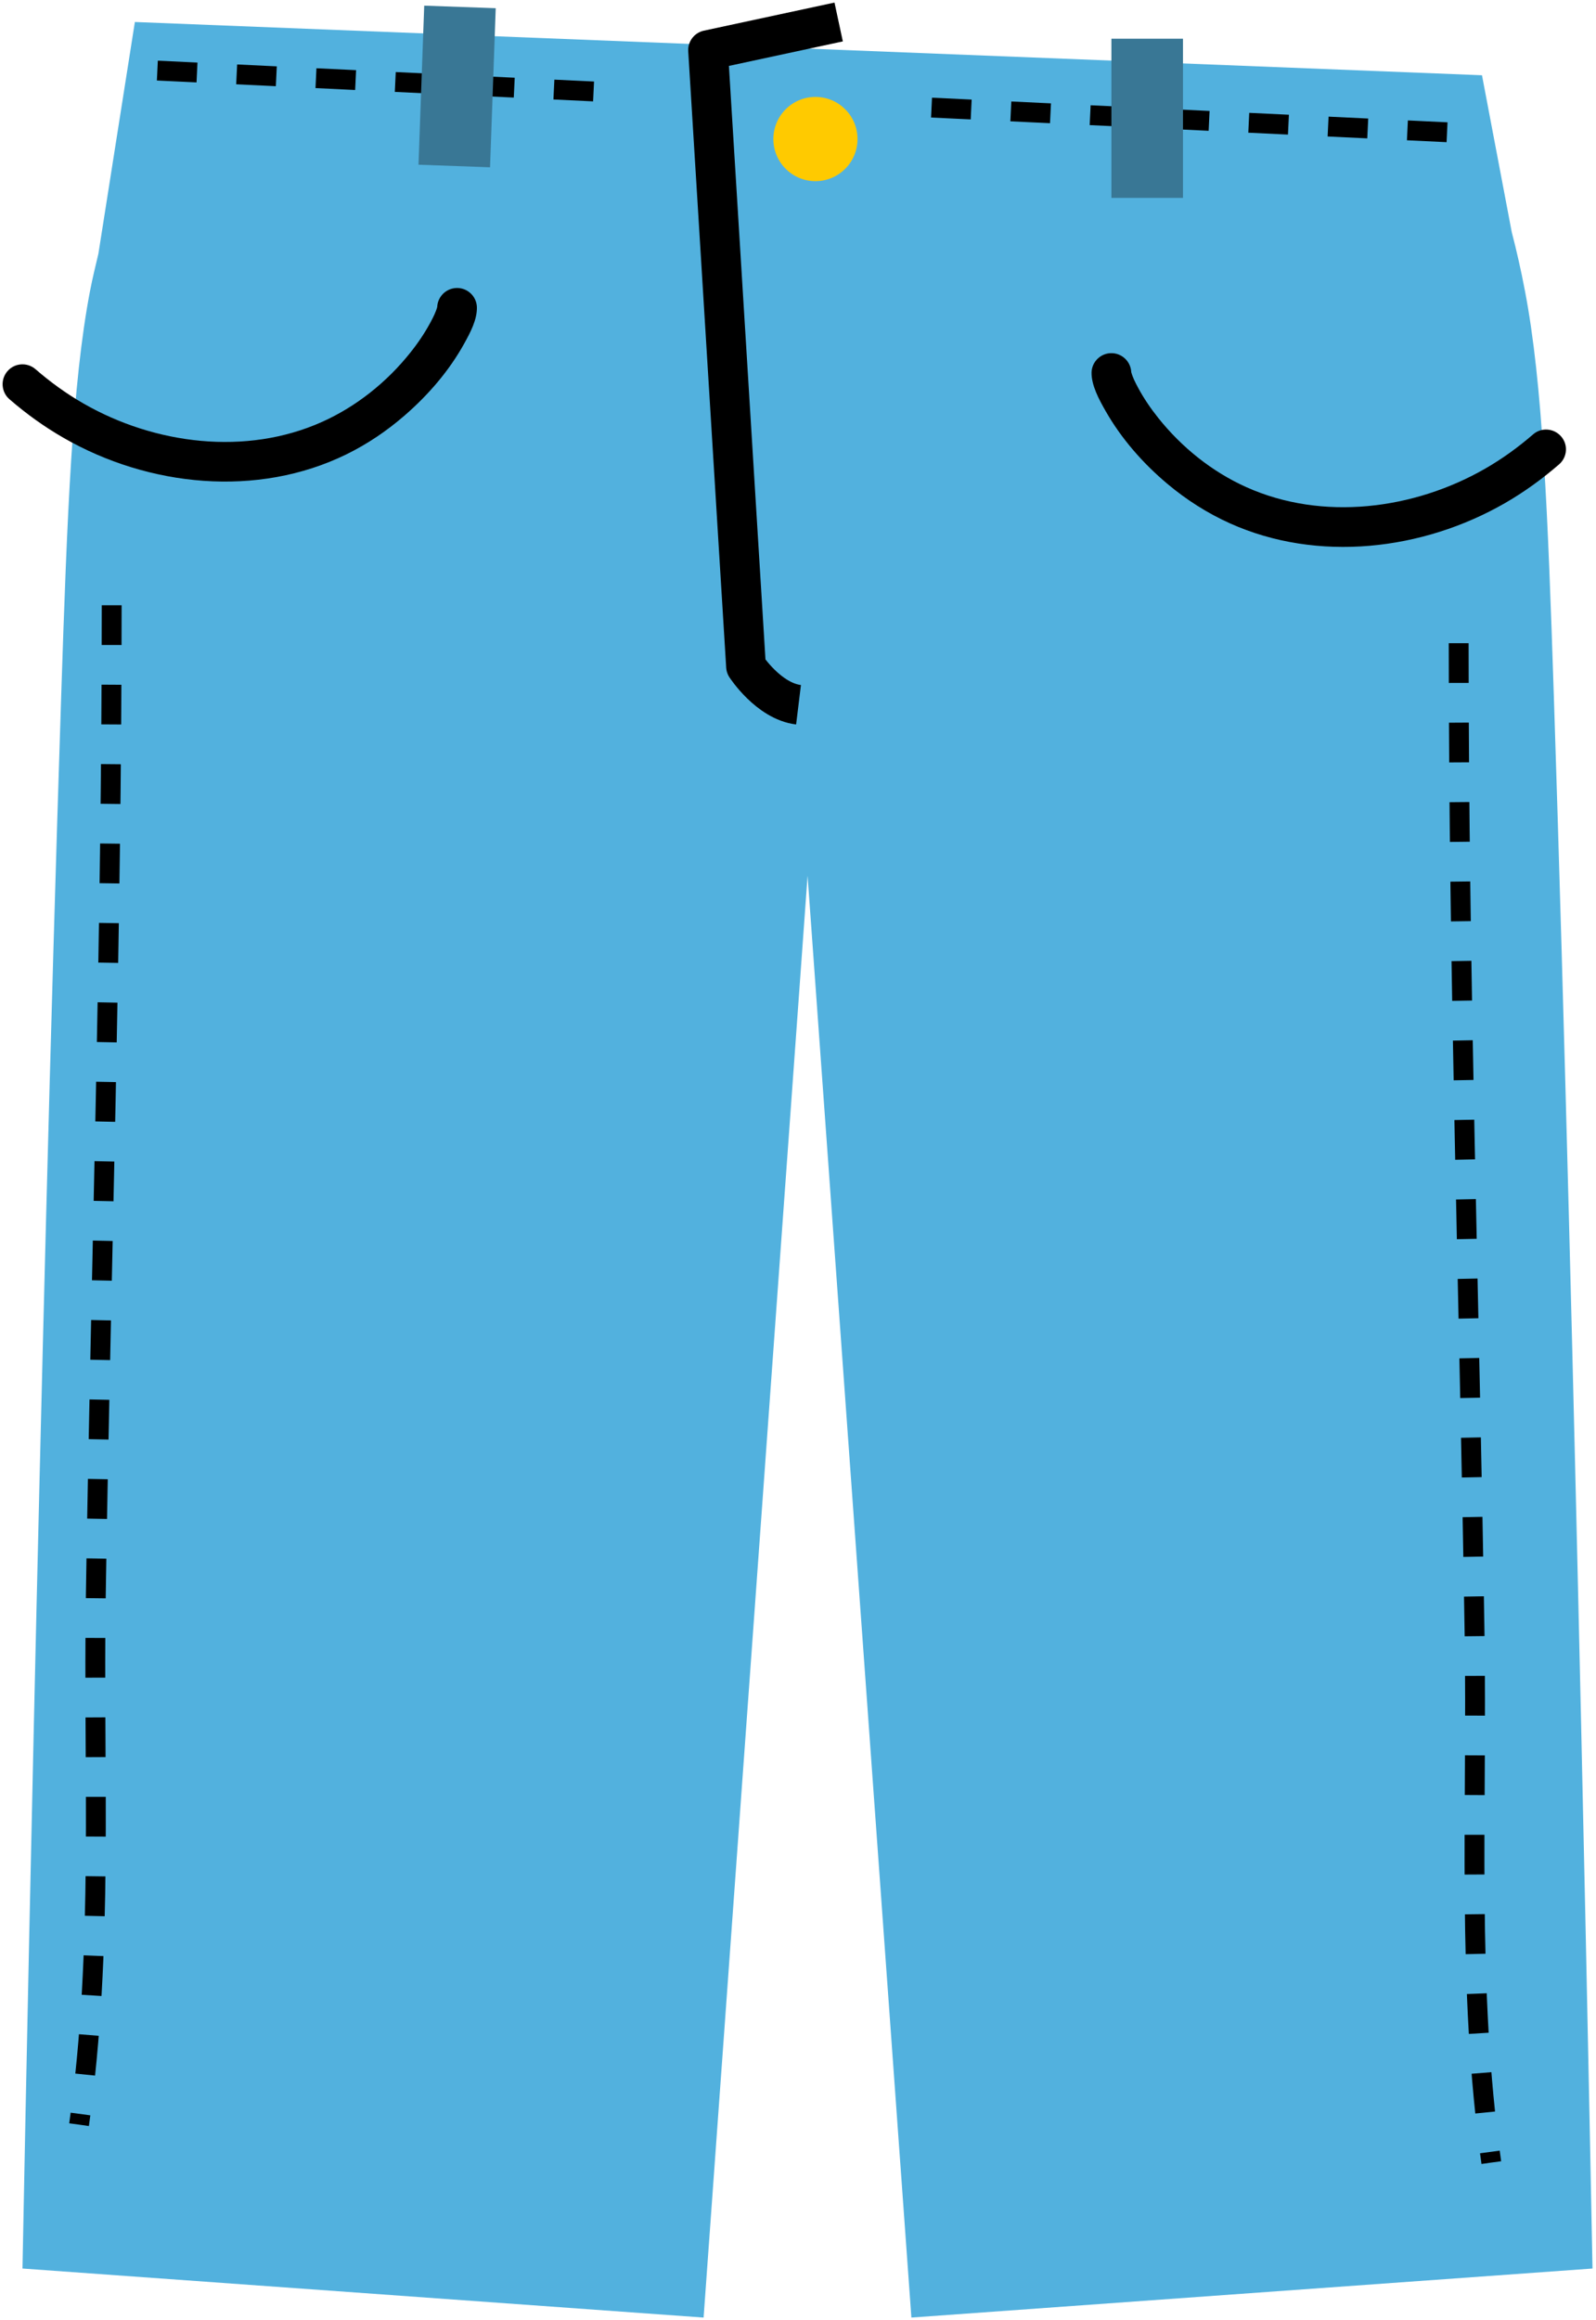 <svg width="402" height="584" viewBox="0 0 402 584" fill="none" xmlns="http://www.w3.org/2000/svg">
<path d="M33.972 5.536L24.782 63.88C24.062 66.954 23.332 69.82 22.662 73.318C18.222 96.463 16.912 129.205 15.412 175.224C10.012 339.817 5.662 571.068 5.662 571.068L177.222 583.411L203.412 220.443L229.562 583.411L401.122 571.068C401.122 571.068 396.772 339.817 391.382 175.224C389.872 129.205 388.562 96.463 384.122 73.318C383.072 67.805 381.952 62.921 380.782 58.443L373.282 18.943L33.972 5.536Z" fill="#52B1DE"/>
<path d="M194.792 35.002C194.792 29.146 199.542 24.399 205.392 24.399C211.252 24.399 215.992 29.146 215.992 35.002C215.992 40.858 211.252 45.605 205.392 45.605C199.542 45.605 194.792 40.858 194.792 35.002Z" fill="#FFCA00"/>
<path d="M211.242 5.536L178.342 12.607L187.902 167.747C187.902 167.747 193.572 176.487 201.132 177.411" stroke="black" stroke-width="10" stroke-miterlimit="10" stroke-linejoin="round"/>
<path d="M280.122 88.906C277.372 88.801 275.042 90.959 274.942 93.719C274.872 97.006 276.862 100.63 278.442 103.406C282.432 110.429 287.912 116.665 294.092 121.844C298.862 125.838 304.142 129.2 309.812 131.75C331.922 141.679 358.352 138.57 379.062 126.656C383.932 123.855 388.442 120.579 392.692 116.906C394.782 115.099 395.032 111.963 393.222 109.875C391.412 107.787 388.242 107.537 386.162 109.344C382.392 112.6 378.412 115.488 374.092 117.969C356.142 128.287 333.102 131.248 313.912 122.625C305.262 118.741 297.622 112.585 291.722 105.188C289.812 102.791 288.072 100.238 286.622 97.531C285.952 96.276 285.262 94.949 284.912 93.562C284.902 93.523 284.932 93.647 284.942 93.688C284.952 93.901 284.932 93.914 284.942 94.094C285.042 91.334 282.882 89.011 280.122 88.906Z" fill="black"/>
<path d="M367.412 161.918C367.412 245.107 370.112 328.047 371.412 411.226C372.112 455.675 369.372 500.209 375.632 544.397" stroke="black" stroke-width="5" stroke-miterlimit="10" stroke-linejoin="round" stroke-dasharray="10 10"/>
<path d="M114.942 72.5C112.182 72.605 110.022 74.928 110.122 77.688C110.132 77.507 110.142 77.495 110.162 77.281C110.162 77.24 110.172 77.117 110.162 77.156C109.802 78.543 109.112 79.87 108.442 81.125C106.992 83.831 105.262 86.384 103.342 88.781C97.442 96.179 89.802 102.304 81.162 106.188C61.962 114.811 38.952 111.881 21.002 101.562C16.682 99.081 12.702 96.194 8.942 92.938C6.852 91.131 3.682 91.349 1.882 93.438C0.072 95.526 0.292 98.693 2.382 100.5C6.622 104.173 11.132 107.418 16.002 110.219C37.392 122.523 64.822 125.384 87.312 114.344C92.562 111.767 97.422 108.479 101.842 104.656C107.832 99.48 113.142 93.353 116.972 86.406C118.462 83.698 120.192 80.496 120.122 77.312C120.022 74.553 117.702 72.395 114.942 72.5Z" fill="black"/>
<path d="M28.132 152.366C28.132 235.555 25.432 318.496 24.132 401.674C23.432 446.124 26.162 490.657 19.912 534.846" stroke="black" stroke-width="5" stroke-miterlimit="10" stroke-linejoin="round" stroke-dasharray="10 10"/>
<path d="M39.632 17.771L155.332 23.299M234.632 27.087L369.922 33.551" stroke="black" stroke-width="5" stroke-miterlimit="10" stroke-linejoin="round" stroke-dasharray="10 10"/>
<path d="M279.942 9.744H297.972V49.813H279.942V9.744Z" fill="#397795"/>
<path d="M124.862 2.067L106.852 1.422L105.412 41.465L123.432 42.11L124.862 2.067Z" fill="#397795"/>
</svg>

